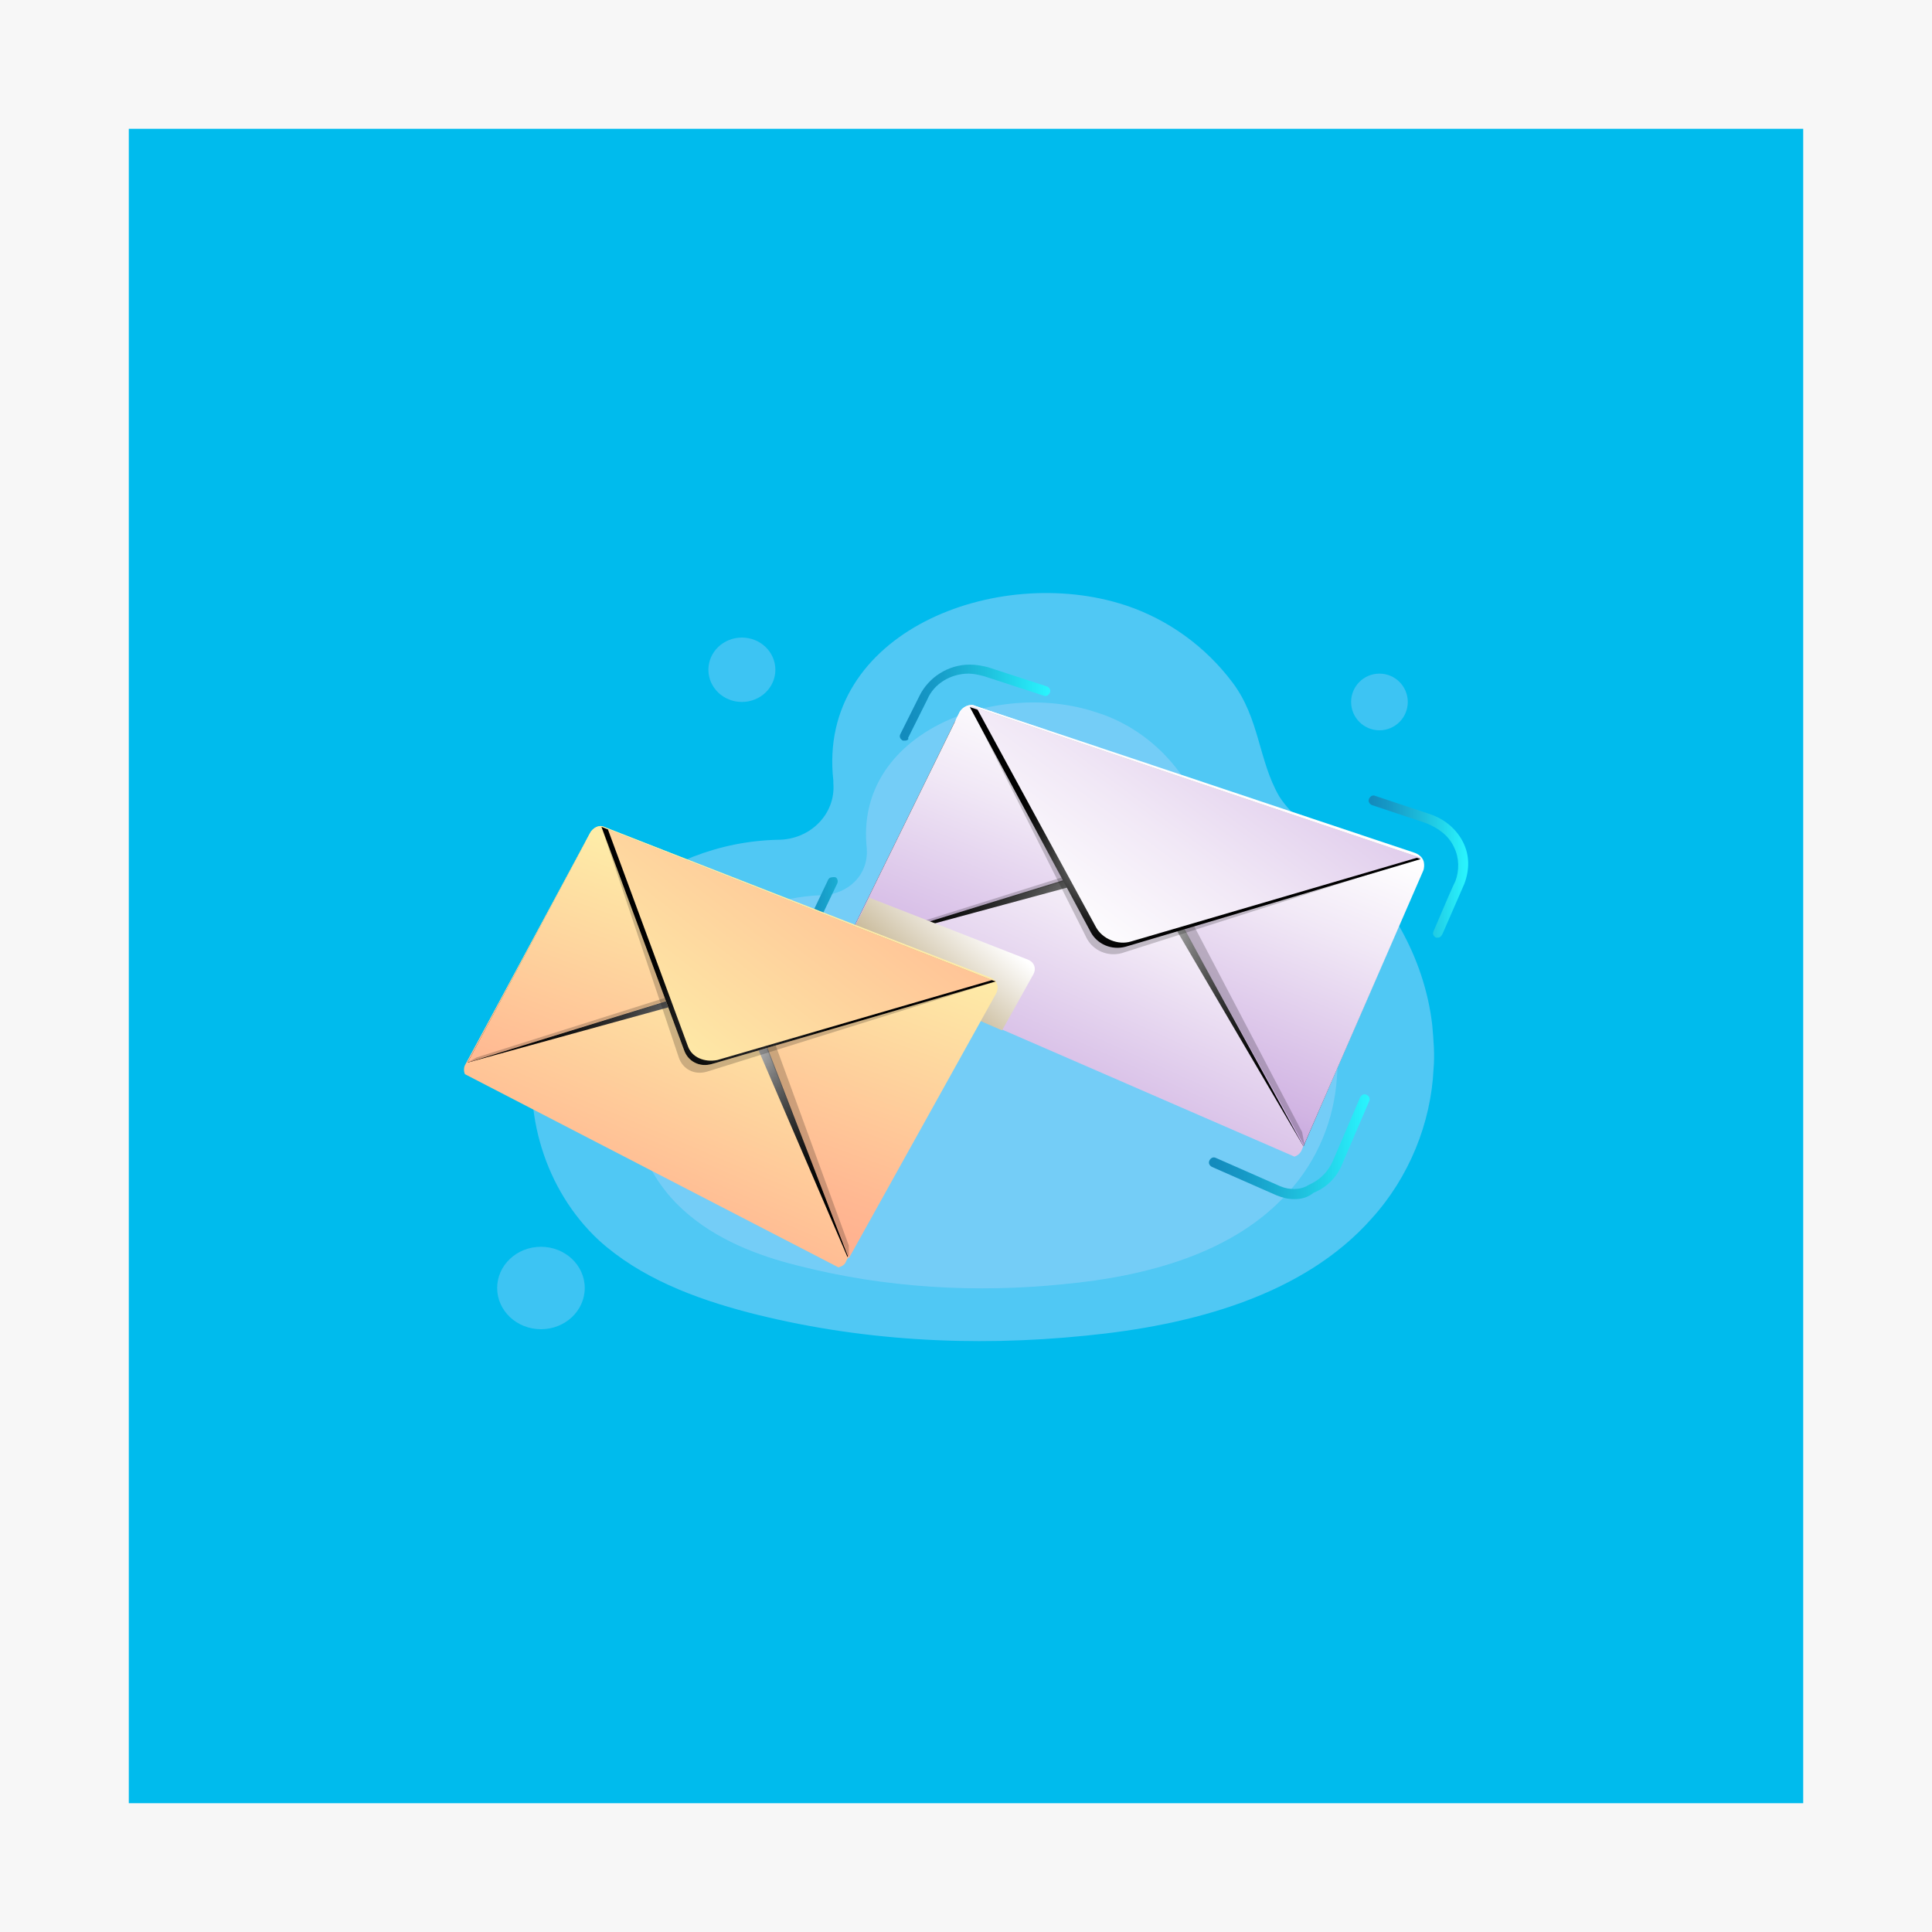 <?xml version="1.0" encoding="utf-8"?>
<!-- Generator: Adobe Illustrator 26.0.2, SVG Export Plug-In . SVG Version: 6.00 Build 0)  -->
<svg version="1.1" id="Layer_1" xmlns="http://www.w3.org/2000/svg" xmlns:xlink="http://www.w3.org/1999/xlink" x="0px" y="0px"
	 viewBox="0 0 150 150" style="enable-background:new 0 0 150 150;" xml:space="preserve">
<style type="text/css">
	.st0{fill:#F7F7F7;}
	.st1{fill:#00BBED;}
	.st2{opacity:0.41;}
	.st3{fill:#C5D9FF;}
	.st4{opacity:0.31;}
	.st5{fill:url(#SVGID_1_);}
	.st6{fill:url(#SVGID_00000167376001182307578410000008885703264988012972_);}
	.st7{fill:url(#SVGID_00000156557324224312910990000011550334316243498646_);}
	.st8{opacity:0.2;enable-background:new    ;}
	.st9{fill:url(#SVGID_00000055695572878842715590000003927751409730866353_);}
	.st10{fill:url(#SVGID_00000137131593415258870130000005213460961818796720_);}
	.st11{fill:url(#SVGID_00000103986132891664914230000015605537392679854258_);}
	.st12{fill:url(#SVGID_00000034804696871820958450000010082284740371132331_);}
	.st13{fill:url(#SVGID_00000000192042657276752000000012243086078615105679_);}
	.st14{fill:url(#SVGID_00000049936921344454179470000000988582566639126153_);}
	.st15{fill:url(#SVGID_00000021105436540156769100000003221463973014222488_);}
	.st16{fill:url(#SVGID_00000158718656729724821230000000228510148239192736_);}
	.st17{fill:url(#SVGID_00000016071154021817834300000013070790475689140412_);}
	.st18{fill:url(#SVGID_00000034796674858320122320000008580800656602763185_);}
	.st19{fill:url(#SVGID_00000151505125516360867480000012994818830779647128_);}
	.st20{fill:url(#SVGID_00000126283698407436586740000006965599734724342438_);}
	.st21{fill:url(#SVGID_00000003079145808515282890000012904198420790031541_);}
</style>
<g>
	<rect class="st0" width="150" height="150"/>
	<rect x="10" y="10" class="st1" width="130" height="130"/>
	<g>
		<g>
			<g class="st2">
				<g>
					<g>
						<path class="st3" d="M111.3,83c0.1-1.1,0-2.3-0.1-3.4c-0.6-5.3-3.5-10.3-7.7-13.8c-1.5-1.3-3.2-2.4-4.2-4
							c-1.6-2.8-1.5-6-3.6-8.8s-5-4.9-8.3-6c-10-3.3-24,2.1-22.7,13.6c0,0,0,0.1,0,0.2c0.2,2.4-1.8,4.4-4.3,4.4
							c-9.2,0.2-17.1,7-18.8,15.6c-1.1,5.5,0.7,11.6,4.9,15.5c3.2,2.9,7.4,4.5,11.6,5.6c8.5,2.2,17.4,2.7,26.2,1.8
							c8.2-0.8,16.9-3.1,22.2-9.1C109.4,91.4,111.1,87.2,111.3,83z"/>
					</g>
				</g>
			</g>
			<g class="st4">
				<g>
					<g>
						<path class="st3" d="M103.8,83.6c0.1-0.9,0-1.8-0.1-2.7c-0.5-4.2-2.7-8.1-6-10.8c-1.2-1-2.5-1.9-3.3-3.2
							c-1.3-2.2-1.2-4.7-2.8-6.9c-1.6-2.2-3.9-3.9-6.5-4.7c-7.8-2.6-18.8,1.6-17.8,10.6c0,0,0,0.1,0,0.1c0.1,1.9-1.4,3.4-3.4,3.5
							c-7.2,0.2-13.4,5.5-14.8,12.2c-0.8,4.3,0.5,9.1,3.9,12.2c2.5,2.3,5.8,3.6,9.1,4.4c6.7,1.7,13.7,2.1,20.5,1.4
							c6.4-0.6,13.2-2.4,17.4-7.1C102.3,90.1,103.6,86.9,103.8,83.6z"/>
					</g>
				</g>
			</g>
			<g class="st4">
				<ellipse class="st3" cx="107.1" cy="54.5" rx="2.2" ry="2.2"/>
			</g>
			<g class="st4">
				<ellipse class="st3" cx="57.6" cy="52" rx="2.6" ry="2.5"/>
			</g>
			<g class="st4">
				<ellipse class="st3" cx="42" cy="100" rx="3.4" ry="3.2"/>
			</g>
		</g>
	</g>
	<g>
		<g>
			
				<linearGradient id="SVGID_1_" gradientUnits="userSpaceOnUse" x1="718.371" y1="-64.057" x2="729.708" y2="-36.573" gradientTransform="matrix(1.046 6.410000e-02 0.106 -0.95 -667.705 -15.398)">
				<stop  offset="0" style="stop-color:#B998D6"/>
				<stop  offset="9.860000e-02" style="stop-color:#C0A1DA"/>
				<stop  offset="0.232" style="stop-color:#D1B4E3"/>
				<stop  offset="0.732" style="stop-color:#F1E8F6"/>
				<stop  offset="1" style="stop-color:#FFFFFF"/>
			</linearGradient>
			<path class="st5" d="M65.3,74.5L65.3,74.5l35.2,15.3l0,0c0.3-0.1,0.5-0.3,0.6-0.6l9.4-21.8c0.2-0.5-0.1-1-0.7-1.2L75.7,54.8
				c-0.4-0.2-1,0.1-1.2,0.5l-9.1,18.5C65.2,74.1,65.2,74.3,65.3,74.5z"/>
			
				<radialGradient id="SVGID_00000018952246635850550580000014868197258673622170_" cx="578.639" cy="-53.193" r="18.436" gradientTransform="matrix(1.093 6.410000e-02 0.111 -0.95 -538.96 -15.398)" gradientUnits="userSpaceOnUse">
				<stop  offset="0" style="stop-color:#FFFFFF"/>
				<stop  offset="6.560000e-02" style="stop-color:#D8D8D8"/>
				<stop  offset="0.162" style="stop-color:#A6A6A6"/>
				<stop  offset="0.262" style="stop-color:#797979"/>
				<stop  offset="0.366" style="stop-color:#545454"/>
				<stop  offset="0.473" style="stop-color:#353535"/>
				<stop  offset="0.585" style="stop-color:#1E1E1E"/>
				<stop  offset="0.704" style="stop-color:#0D0D0D"/>
				<stop  offset="0.835" style="stop-color:#030303"/>
				<stop  offset="1" style="stop-color:#000000"/>
			</radialGradient>
			<path style="fill:url(#SVGID_00000018952246635850550580000014868197258673622170_);" d="M86.6,67.9c1.1-0.3,2.2,0.1,2.8,1
				L101.2,89l8.9-20.6c0.2-0.5-0.1-1-0.7-1.2L75.3,55.6c-0.4-0.2-1,0.1-1.2,0.5l-8.6,17.5L86.6,67.9z"/>
			
				<linearGradient id="SVGID_00000012460508703460457400000009434454591874175875_" gradientUnits="userSpaceOnUse" x1="721.796" y1="-57.625" x2="731.45" y2="-30.612" gradientTransform="matrix(1.046 6.410000e-02 0.106 -0.95 -667.705 -15.398)">
				<stop  offset="0" style="stop-color:#B998D6"/>
				<stop  offset="9.860000e-02" style="stop-color:#C0A1DA"/>
				<stop  offset="0.232" style="stop-color:#D1B4E3"/>
				<stop  offset="0.732" style="stop-color:#F1E8F6"/>
				<stop  offset="1" style="stop-color:#FFFFFF"/>
			</linearGradient>
			<path style="fill:url(#SVGID_00000012460508703460457400000009434454591874175875_);" d="M86.9,67c1.1-0.3,2.2,0.1,2.8,1
				L101.2,89l9.3-21.4c0.2-0.5-0.1-1-0.7-1.2L75.7,54.8c-0.4-0.2-1,0.1-1.2,0.5l-9,18.3L86.9,67z"/>
			<path class="st8" d="M66.3,73.2l21.3-6.7c1.1-0.3,2.2,0.1,2.8,1l10.7,20.4l0.2,1.1L89.7,68.1c-0.5-0.9-1.7-1.3-2.8-1l-21.4,6.5
				L66.3,73.2z"/>
			<path class="st8" d="M110.3,66.6L110.3,66.6L87.1,74c-1.1,0.3-2.2-0.2-2.7-1.1l-9.1-18.1l0,0L110.3,66.6z"/>
			
				<linearGradient id="SVGID_00000072238857461710869750000005340056503342655918_" gradientUnits="userSpaceOnUse" x1="744.505" y1="-10.564" x2="721.576" y2="-43.771" gradientTransform="matrix(1.046 6.410000e-02 0.106 -0.95 -667.705 -15.398)">
				<stop  offset="0" style="stop-color:#B998D6"/>
				<stop  offset="9.860000e-02" style="stop-color:#C0A1DA"/>
				<stop  offset="0.232" style="stop-color:#D1B4E3"/>
				<stop  offset="0.732" style="stop-color:#F1E8F6"/>
				<stop  offset="1" style="stop-color:#FFFFFF"/>
			</linearGradient>
			<path style="fill:url(#SVGID_00000072238857461710869750000005340056503342655918_);" d="M110.3,66.6L110.3,66.6l-22.9,6.8
				c-1.1,0.3-2.2-0.2-2.7-1.1l-9.4-17.5l0,0L110.3,66.6z"/>
			
				<radialGradient id="SVGID_00000082364310836909608940000009184150215270364604_" cx="568.345" cy="7967.988" r="8.995" gradientTransform="matrix(1.093 6.410000e-02 -0.111 0.95 349.397 -7539.613)" gradientUnits="userSpaceOnUse">
				<stop  offset="0" style="stop-color:#FFFFFF"/>
				<stop  offset="6.560000e-02" style="stop-color:#D8D8D8"/>
				<stop  offset="0.162" style="stop-color:#A6A6A6"/>
				<stop  offset="0.262" style="stop-color:#797979"/>
				<stop  offset="0.366" style="stop-color:#545454"/>
				<stop  offset="0.473" style="stop-color:#353535"/>
				<stop  offset="0.585" style="stop-color:#1E1E1E"/>
				<stop  offset="0.704" style="stop-color:#0D0D0D"/>
				<stop  offset="0.835" style="stop-color:#030303"/>
				<stop  offset="1" style="stop-color:#000000"/>
			</radialGradient>
			<path style="fill:url(#SVGID_00000082364310836909608940000009184150215270364604_);" d="M85.1,72c0.5,0.9,1.7,1.4,2.7,1.1
				l22.2-6.5l0.3,0.1l0,0l-22.9,6.8c-1.1,0.3-2.2-0.2-2.7-1.1l-9.4-17.5l0,0l0.6,0.2L85.1,72z"/>
			<g>
				
					<linearGradient id="SVGID_00000089536959147415949030000003288031110273645717_" gradientUnits="userSpaceOnUse" x1="75.759" y1="80.772" x2="64.99" y2="68.411" gradientTransform="matrix(1 0 0 -1 0 152)">
					<stop  offset="0" style="stop-color:#FFFFFF"/>
					<stop  offset="1" style="stop-color:#7A5608"/>
				</linearGradient>
				<path style="fill:url(#SVGID_00000089536959147415949030000003288031110273645717_);" d="M80.2,75.7c0.3-0.5,0.1-1-0.4-1.2
					l-12.3-4.8l-2.1,4.2c-0.1,0.2-0.1,0.5,0,0.7L77.8,80L80.2,75.7z"/>
				
					<linearGradient id="SVGID_00000034774925638708040680000005810548702765240967_" gradientUnits="userSpaceOnUse" x1="71.763" y1="84.843" x2="60.481" y2="71.894" gradientTransform="matrix(1 0 0 -1 0 152)">
					<stop  offset="0" style="stop-color:#FFFFFF"/>
					<stop  offset="1" style="stop-color:#7A5608"/>
				</linearGradient>
				<polygon style="fill:url(#SVGID_00000034774925638708040680000005810548702765240967_);" points="65.3,74.5 65.3,74.5 
					65.3,74.5 				"/>
			</g>
		</g>
		<g>
			
				<linearGradient id="SVGID_00000005965909126341718530000008283876747067076235_" gradientUnits="userSpaceOnUse" x1="93.879" y1="62.915" x2="106.399" y2="62.915" gradientTransform="matrix(1 0 0 -1 0 152)">
				<stop  offset="3.540000e-02" style="stop-color:#138BBD"/>
				<stop  offset="0.226" style="stop-color:#169AC7"/>
				<stop  offset="0.595" style="stop-color:#1FC3DF"/>
				<stop  offset="1" style="stop-color:#2AF6FF"/>
			</linearGradient>
			<path style="fill:url(#SVGID_00000005965909126341718530000008283876747067076235_);" d="M100.5,93.1c-0.5,0-0.9-0.1-1.4-0.3
				l-5-2.2c-0.2-0.1-0.3-0.3-0.2-0.5c0.1-0.2,0.3-0.3,0.5-0.2l5,2.2c0.7,0.3,1.6,0.3,2.2-0.1c0.9-0.4,1.5-1,1.9-1.9l2.1-4.9
				c0.1-0.2,0.3-0.3,0.5-0.2c0.2,0.1,0.3,0.3,0.2,0.5l-2.1,4.9c-0.4,1-1.2,1.8-2.2,2.2C101.5,93,101,93.1,100.5,93.1z"/>
		</g>
		<g>
			
				<linearGradient id="SVGID_00000180359117242217593440000006976375538650712720_" gradientUnits="userSpaceOnUse" x1="106.188" y1="84.686" x2="113.948" y2="84.686" gradientTransform="matrix(1 0 0 -1 0 152)">
				<stop  offset="3.540000e-02" style="stop-color:#138BBD"/>
				<stop  offset="0.226" style="stop-color:#169AC7"/>
				<stop  offset="0.595" style="stop-color:#1FC3DF"/>
				<stop  offset="1" style="stop-color:#2AF6FF"/>
			</linearGradient>
			<path style="fill:url(#SVGID_00000180359117242217593440000006976375538650712720_);" d="M111.6,72.8c-0.1,0-0.1,0-0.1,0
				c-0.2-0.1-0.3-0.3-0.2-0.5l1.2-2.8c0.3-0.7,0.5-1.1,0.5-1.1c0.3-0.8,0.3-1.8-0.1-2.6c-0.4-0.9-1.2-1.5-2.2-1.9l-4.2-1.4
				c-0.2-0.1-0.3-0.3-0.2-0.5s0.3-0.3,0.5-0.2l4.2,1.4c1.2,0.4,2.1,1.2,2.6,2.2c0.5,1,0.5,2.1,0.1,3.2l-1.7,3.9
				C111.9,72.7,111.8,72.8,111.6,72.8z"/>
		</g>
		<g>
			
				<linearGradient id="SVGID_00000121959972390020635160000005341973722008236693_" gradientUnits="userSpaceOnUse" x1="69.913" y1="97.48" x2="81.631" y2="97.48" gradientTransform="matrix(1 0 0 -1 0 152)">
				<stop  offset="3.540000e-02" style="stop-color:#138BBD"/>
				<stop  offset="0.226" style="stop-color:#169AC7"/>
				<stop  offset="0.595" style="stop-color:#1FC3DF"/>
				<stop  offset="1" style="stop-color:#2AF6FF"/>
			</linearGradient>
			<path style="fill:url(#SVGID_00000121959972390020635160000005341973722008236693_);" d="M70.3,57.5c-0.1,0-0.1,0-0.2,0
				c-0.2-0.1-0.3-0.3-0.2-0.5l1.5-3c0.7-1.4,2.2-2.4,3.9-2.4c0.5,0,1,0.1,1.4,0.2l4.6,1.5c0.2,0.1,0.3,0.3,0.2,0.5s-0.3,0.3-0.5,0.2
				l-4.6-1.5c-0.4-0.1-0.8-0.2-1.2-0.2c-1.4,0-2.7,0.8-3.2,2l-1.5,3C70.6,57.4,70.4,57.5,70.3,57.5z"/>
		</g>
		<g>
			
				<linearGradient id="SVGID_00000132773595869082065210000004373605794672673186_" gradientUnits="userSpaceOnUse" x1="61.909" y1="78.086" x2="69.585" y2="78.086" gradientTransform="matrix(1 0 0 -1 0 152)">
				<stop  offset="3.540000e-02" style="stop-color:#138BBD"/>
				<stop  offset="0.226" style="stop-color:#169AC7"/>
				<stop  offset="0.595" style="stop-color:#1FC3DF"/>
				<stop  offset="1" style="stop-color:#2AF6FF"/>
			</linearGradient>
			<path style="fill:url(#SVGID_00000132773595869082065210000004373605794672673186_);" d="M69.2,79.7c-0.1,0-0.1,0-0.2,0l-5.1-2.2
				c-1-0.4-1.8-1.3-1.9-2.4c-0.2-0.9-0.1-1.8,0.3-2.6l2-4.2c0.1-0.2,0.3-0.2,0.5-0.2s0.3,0.3,0.2,0.5l-2,4.2
				c-0.3,0.7-0.4,1.4-0.3,2.2c0.1,0.8,0.7,1.6,1.5,1.9l5.1,2.2c0.2,0.1,0.3,0.3,0.2,0.5C69.5,79.7,69.3,79.7,69.2,79.7z"/>
		</g>
		<g>
			
				<linearGradient id="SVGID_00000132050252462753950980000017386637428090755978_" gradientUnits="userSpaceOnUse" x1="1992.836" y1="-195.093" x2="2002.885" y2="-170.731" gradientTransform="matrix(1.026 -1.270000e-02 0.263 -0.978 -1951.186 -65.155)">
				<stop  offset="3.540000e-02" style="stop-color:#FFA98C"/>
				<stop  offset="0.317" style="stop-color:#FFB892"/>
				<stop  offset="0.86" style="stop-color:#FEE1A3"/>
				<stop  offset="1" style="stop-color:#FEECA8"/>
			</linearGradient>
			<path style="fill:url(#SVGID_00000132050252462753950980000017386637428090755978_);" d="M36.1,83.4L36.1,83.4l29,15l0,0
				c0.3-0.1,0.5-0.2,0.6-0.5l11.6-20.8c0.3-0.5,0.1-1-0.4-1.2L46.9,64.2c-0.4-0.2-0.9,0.1-1.1,0.5l-9.7,18
				C36,82.9,36,83.2,36.1,83.4z"/>
			
				<radialGradient id="SVGID_00000029740133852155547950000007358713969286839711_" cx="1849.789" cy="-173.806" r="17.657" gradientTransform="matrix(1.073 -1.270000e-02 0.275 -0.978 -1880.728 -65.155)" gradientUnits="userSpaceOnUse">
				<stop  offset="0" style="stop-color:#FFFFFF"/>
				<stop  offset="6.560000e-02" style="stop-color:#D8D8D8"/>
				<stop  offset="0.162" style="stop-color:#A6A6A6"/>
				<stop  offset="0.262" style="stop-color:#797979"/>
				<stop  offset="0.366" style="stop-color:#545454"/>
				<stop  offset="0.473" style="stop-color:#353535"/>
				<stop  offset="0.585" style="stop-color:#1E1E1E"/>
				<stop  offset="0.704" style="stop-color:#0D0D0D"/>
				<stop  offset="0.835" style="stop-color:#030303"/>
				<stop  offset="1" style="stop-color:#000000"/>
			</radialGradient>
			<path style="fill:url(#SVGID_00000029740133852155547950000007358713969286839711_);" d="M55.2,77.3c1-0.3,2,0.1,2.3,1l8.3,19.3
				l11-19.6c0.3-0.5,0.1-1-0.4-1.2L46.5,65c-0.4-0.2-0.9,0.1-1.1,0.5l-9.1,17L55.2,77.3z"/>
			
				<linearGradient id="SVGID_00000179625411290083895390000001343703369915605396_" gradientUnits="userSpaceOnUse" x1="1995.589" y1="-190.332" x2="2004.699" y2="-164.839" gradientTransform="matrix(1.026 -1.270000e-02 0.263 -0.978 -1951.186 -65.155)">
				<stop  offset="3.540000e-02" style="stop-color:#FFA98C"/>
				<stop  offset="0.317" style="stop-color:#FFB892"/>
				<stop  offset="0.86" style="stop-color:#FEE1A3"/>
				<stop  offset="1" style="stop-color:#FEECA8"/>
			</linearGradient>
			<path style="fill:url(#SVGID_00000179625411290083895390000001343703369915605396_);" d="M55.7,76.5c1-0.3,2,0.1,2.4,1l7.8,20.2
				l11.4-20.5c0.3-0.5,0.1-1-0.4-1.2L46.9,64.2c-0.4-0.2-0.9,0.1-1.1,0.5l-9.5,17.8L55.7,76.5z"/>
			<path class="st8" d="M37,82.1L56.3,76c1-0.3,2,0.1,2.4,1l7.2,19.7l0,0.9L58,77.5c-0.3-0.9-1.4-1.3-2.4-1l-19.3,6L37,82.1z"/>
			<path class="st8" d="M77.3,76.2L77.3,76.2l-22.4,7c-1,0.3-1.9-0.2-2.2-1.1l-6-17.9l0,0L77.3,76.2z"/>
			
				<linearGradient id="SVGID_00000020384990392316285550000017006952865024482700_" gradientUnits="userSpaceOnUse" x1="2015.601" y1="-147.591" x2="1995.864" y2="-176.176" gradientTransform="matrix(1.026 -1.270000e-02 0.263 -0.978 -1951.186 -65.155)">
				<stop  offset="3.540000e-02" style="stop-color:#FFA98C"/>
				<stop  offset="0.317" style="stop-color:#FFB892"/>
				<stop  offset="0.86" style="stop-color:#FEE1A3"/>
				<stop  offset="1" style="stop-color:#FEECA8"/>
			</linearGradient>
			<path style="fill:url(#SVGID_00000020384990392316285550000017006952865024482700_);" d="M77.3,76.2L77.3,76.2l-22,6.4
				c-1,0.3-1.9-0.2-2.2-1.1l-6.4-17.3l0,0L77.3,76.2z"/>
			
				<radialGradient id="SVGID_00000054952194229492518640000007431194438719273632_" cx="1838.072" cy="8088.362" r="8.756" gradientTransform="matrix(1.073 -1.270000e-02 -0.275 0.978 310.37 -7810.248)" gradientUnits="userSpaceOnUse">
				<stop  offset="0" style="stop-color:#FFFFFF"/>
				<stop  offset="6.560000e-02" style="stop-color:#D8D8D8"/>
				<stop  offset="0.162" style="stop-color:#A6A6A6"/>
				<stop  offset="0.262" style="stop-color:#797979"/>
				<stop  offset="0.366" style="stop-color:#545454"/>
				<stop  offset="0.473" style="stop-color:#353535"/>
				<stop  offset="0.585" style="stop-color:#1E1E1E"/>
				<stop  offset="0.704" style="stop-color:#0D0D0D"/>
				<stop  offset="0.835" style="stop-color:#030303"/>
				<stop  offset="1" style="stop-color:#000000"/>
			</radialGradient>
			<path style="fill:url(#SVGID_00000054952194229492518640000007431194438719273632_);" d="M53.4,81.2c0.3,0.9,1.3,1.3,2.3,1.1
				L77,76.1l0.3,0.1l0,0l-22,6.4c-1,0.3-1.9-0.2-2.2-1.1l-6.4-17.3l0,0l0.5,0.2L53.4,81.2z"/>
		</g>
	</g>
</g>
</svg>

